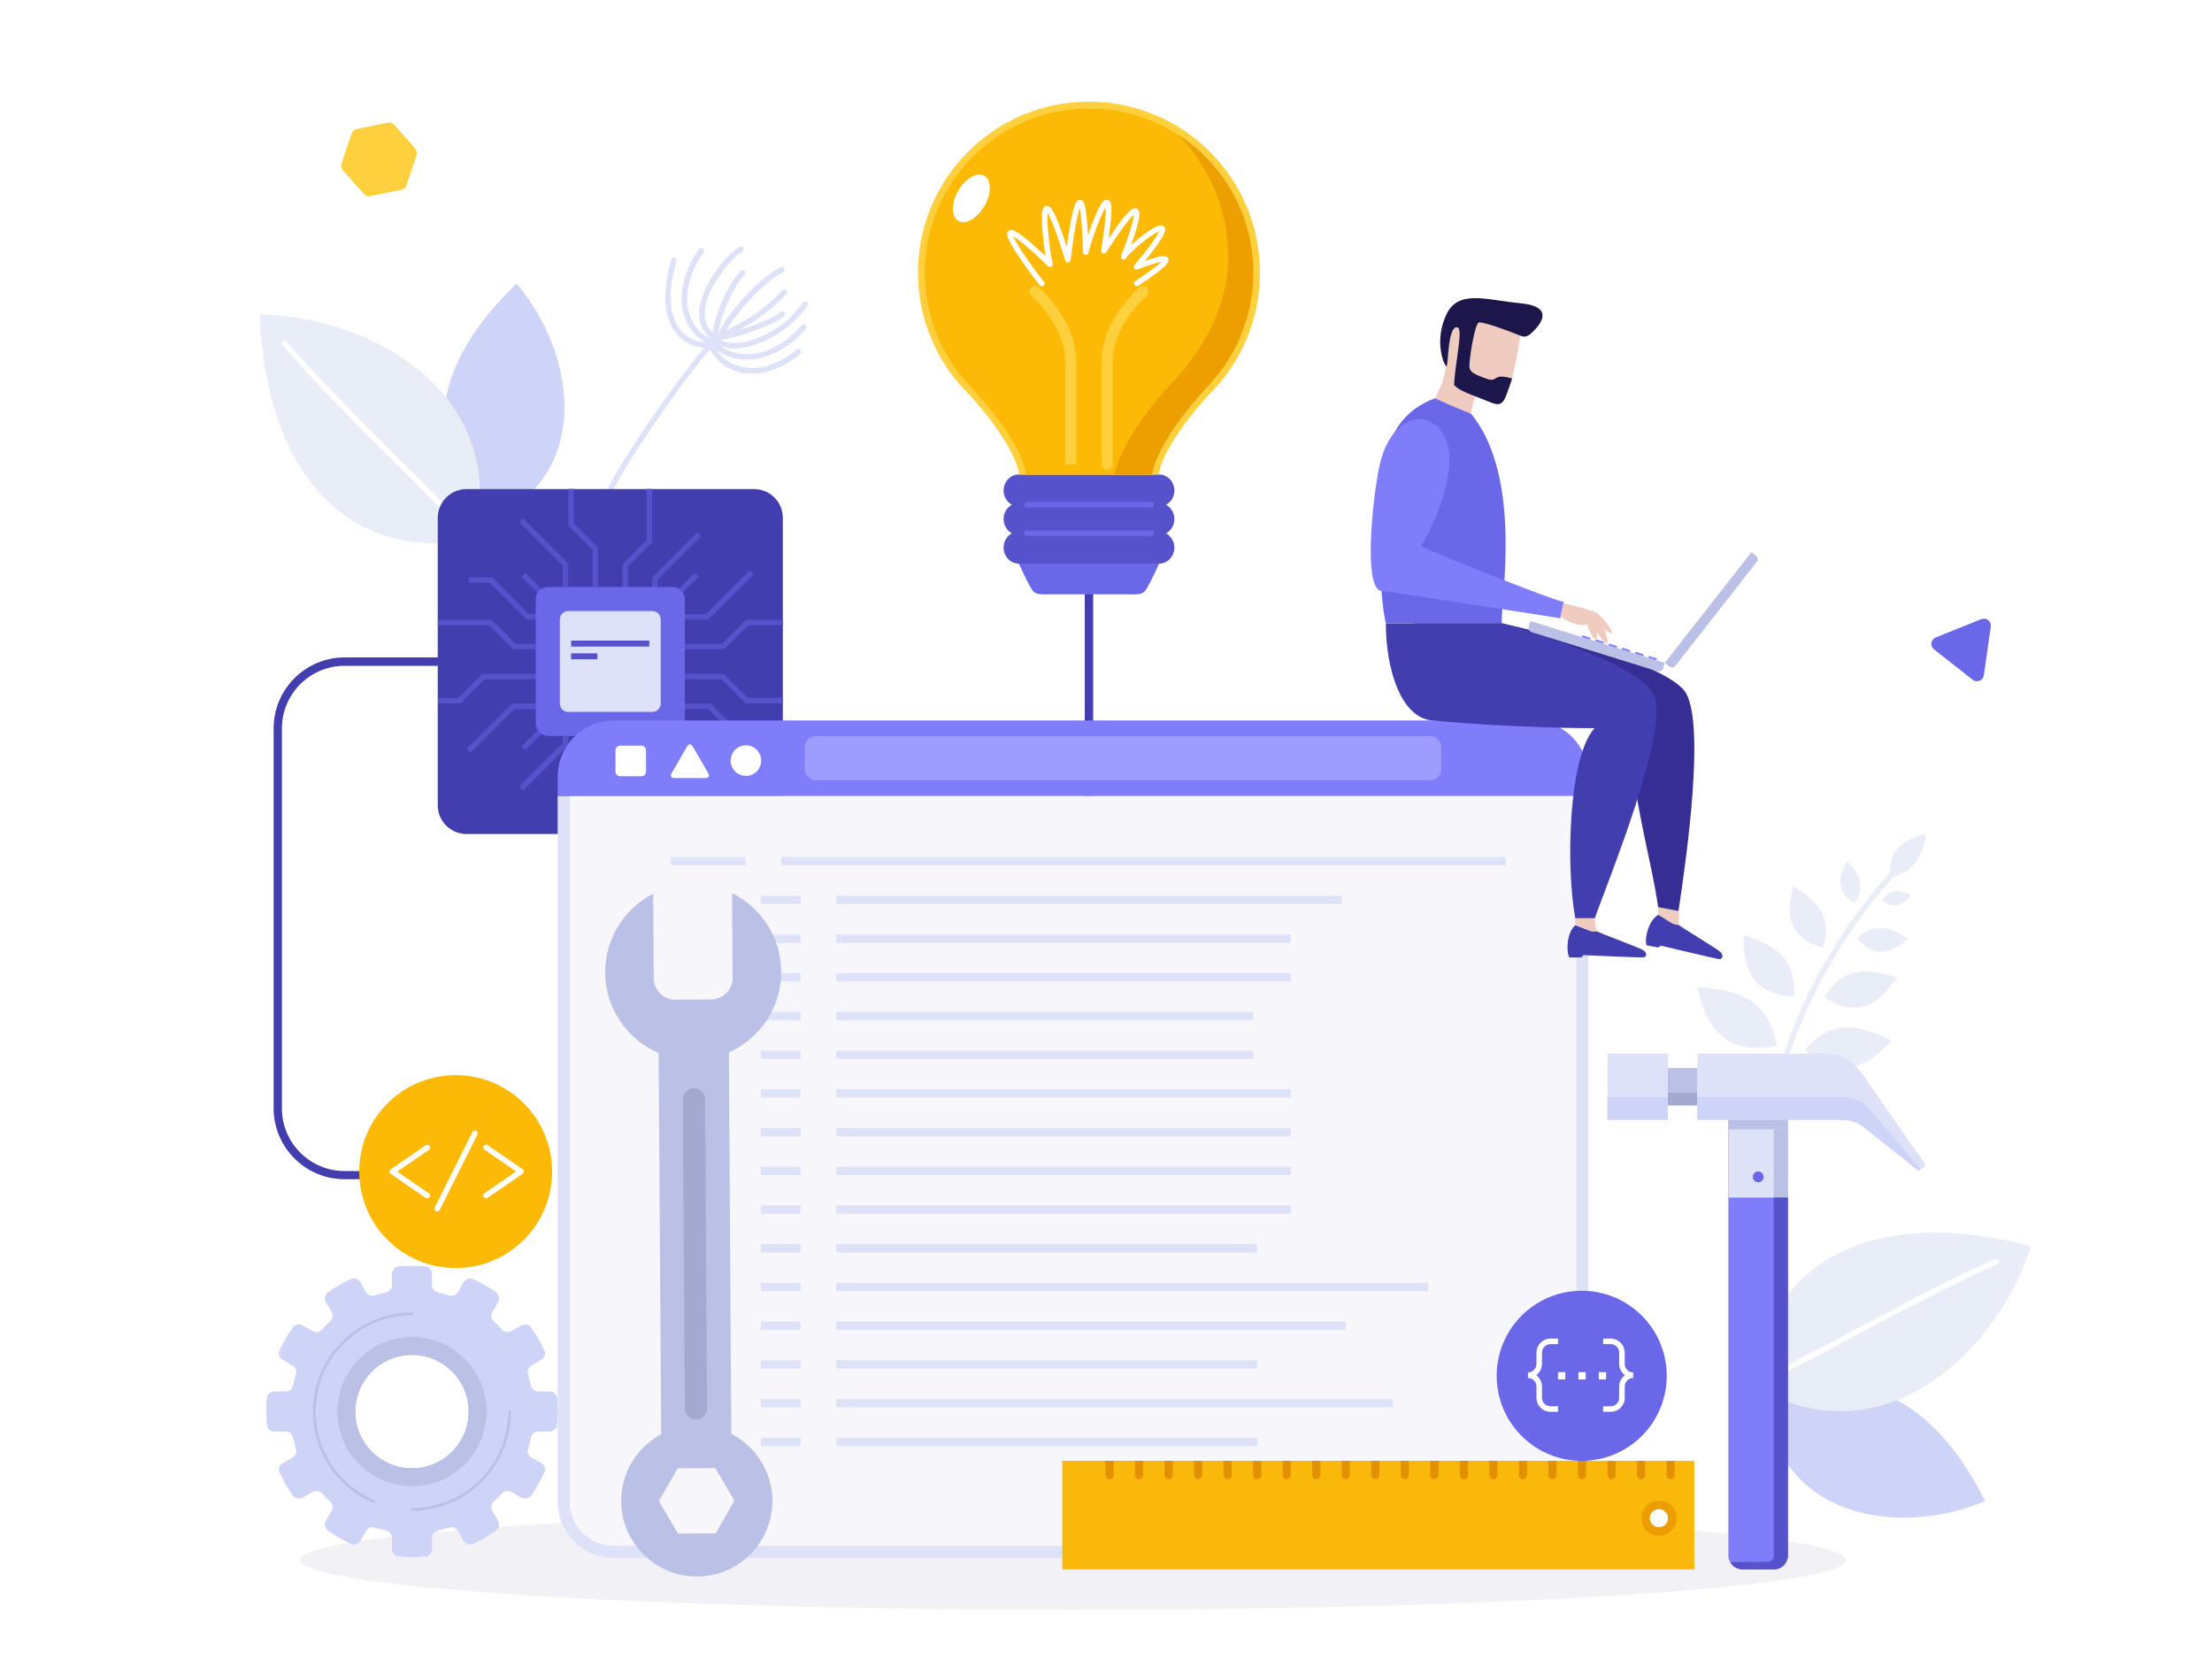 <?xml version="1.0" encoding="utf-8"?>
<!-- Generator: Adobe Illustrator 24.1.0, SVG Export Plug-In . SVG Version: 6.00 Build 0)  -->
<svg version="1.1" xmlns="http://www.w3.org/2000/svg" xmlns:xlink="http://www.w3.org/1999/xlink" x="0px" y="0px"
	 viewBox="0 0 2000 1500" style="enable-background:new 0 0 2000 1500;" xml:space="preserve">
<style type="text/css">
	.st0{fill:#FFFFFF;}
	.st1{fill:#F1F1F6;}
	.st2{fill:#CED3F8;}
	.st3{fill:#E9EDF7;}
	.st4{fill:#DDE2F8;}
	.st5{fill:#423EAF;}
	.st6{fill:#5652CC;}
	.st7{fill:#6B67E9;}
	.st8{fill:#FFD03E;}
	.st9{fill:#FCBA06;}
	.st10{fill:#ED9F00;}
	.st11{fill:#BBC0E6;}
	.st12{fill:#A3A9D0;}
	.st13{fill:#807DFB;}
	.st14{fill:#F6F6FB;}
	.st15{fill:#9F9CFF;}
	.st16{fill:#FAB80A;}
	.st17{fill:#EB9D01;}
	.st18{fill:#E19100;}
	.st19{fill:#F0CCC0;}
	.st20{fill:#362E94;}
	.st21{fill:#1C164B;}
</style>
<g id="Background">
	<rect y="-167.3" class="st0" width="2000" height="2000"/>
</g>
<g id="Name">
</g>
<g id="Shadow">
	<ellipse class="st1" cx="970.3" cy="1410.6" rx="698.8" ry="44.9"/>
</g>
<g id="Plants">
	<path class="st2" d="M447.3,468.8c-70.3-56.3-57.3-139.6,19.9-212.3C520.5,320,535.6,425.2,447.3,468.8z"/>
	<g>
		<path class="st3" d="M428.3,488.2c-116.8,21-188.2-64.1-193.6-203.8C343.9,286.5,461.5,362.7,428.3,488.2z"/>
		<g>
			<path class="st0" d="M428.3,490.7c-0.7,0-1.4-0.3-1.9-0.9c-14.6-17.2-41.5-44.1-70.1-72.5c-34.7-34.5-74-73.7-101-105.3
				c-0.9-1.1-0.8-2.6,0.3-3.5c1.1-0.9,2.6-0.8,3.5,0.3c26.9,31.5,66.1,70.5,100.7,105c28.6,28.5,55.6,55.4,70.4,72.8
				c0.9,1.1,0.8,2.6-0.3,3.5C429.4,490.5,428.9,490.7,428.3,490.7z"/>
		</g>
	</g>
	<path class="st2" d="M1597.7,1275.8c74.5-50.6,150.2-13.7,197.1,81.4C1718.5,1389.5,1613.4,1373,1597.7,1275.8z"/>
	<g>
		<path class="st3" d="M1584.8,1252c14.3-117.8,116.6-161.1,251.7-125.2C1802.4,1230.6,1694.9,1320.6,1584.8,1252z"/>
		<g>
			<path class="st0" d="M1584.8,1254.5c-1,0-1.9-0.6-2.3-1.5c-0.5-1.3,0-2.7,1.3-3.3c20.7-8.9,54.3-26.8,89.9-45.7
				c43.2-23,92.1-49.1,130.3-65.6c1.3-0.5,2.7,0,3.3,1.3c0.5,1.3,0,2.7-1.3,3.3c-38,16.4-86.8,42.5-129.9,65.4
				c-35.6,19-69.3,36.9-90.2,45.9C1585.5,1254.4,1585.1,1254.5,1584.8,1254.5z"/>
		</g>
	</g>
	<g>
		<path class="st3" d="M1709.5,792.3c24.2-2.7,29.7-24.9,31.9-38.4C1734.2,755.3,1704.8,762.6,1709.5,792.3z"/>
		<g>
			<path class="st3" d="M1607.9,983c-0.2,0-0.4,0-0.5-0.1c-1.3-0.3-2.2-1.6-1.9-3c10.8-49.1,43.9-125.4,104.5-192.3
				c0.9-1,2.5-1.1,3.5-0.2c1,0.9,1.1,2.5,0.2,3.5c-59.9,66.2-92.6,141.6-103.3,190C1610.1,982.2,1609.1,983,1607.9,983z"/>
		</g>
		<path class="st3" d="M1606.6,945.3c-8.6-48.3-44.6-50.3-72-52.9C1538.3,907,1547.4,958.8,1606.6,945.3z"/>
		<path class="st3" d="M1622.1,900.9c2.9-39.3-24.7-48-45.4-55.5C1576.6,857.5,1573.4,899.6,1622.1,900.9z"/>
		<path class="st3" d="M1648.2,856.9c10.4-32.2-10.9-45.1-26.8-55.5C1618.9,811.4,1607.7,846,1648.2,856.9z"/>
		<path class="st3" d="M1676.8,816.5c11.8-17.5,1.3-28.8-6.4-37.8C1667.2,784.3,1654.5,803,1676.8,816.5z"/>
		<path class="st3" d="M1631.8,949.6c27.9-33.1,56.3-18.8,78.4-8.7C1700.9,950.4,1671.1,986,1631.8,949.6z"/>
		<path class="st3" d="M1649.6,901.6c19.3-32,45.5-23.5,65.6-17.9C1708.5,893,1687.9,927.3,1649.6,901.6z"/>
		<path class="st3" d="M1679,848.3c18.7-17.3,34.3-6.9,46.5,0.6C1719.3,853.8,1699.3,872.4,1679,848.3z"/>
		<path class="st3" d="M1701.3,813.8c8.9-11.9,18.9-7.6,26.7-4.6C1725,812.6,1715.5,825.4,1701.3,813.8z"/>
	</g>
	<g>
		<g>
			<path class="st4" d="M679.7,337.8c-4.3,0-8.6-0.6-12.6-1.7c-11.9-3.3-21.3-11.4-25.7-21.9c-8.7,0.8-20.3-1.8-28.9-11.5
				c-8.7-9.8-16.7-29.5-5.6-68.1c0.4-1.3,1.8-2.1,3.1-1.7c1.3,0.4,2.1,1.8,1.7,3.1c-10.5,36.4-3.3,54.6,4.5,63.4
				c7.9,9,18.8,10.8,26.4,9.6c1.2-0.2,2.4,0.5,2.8,1.6c3.5,10,11.9,17.5,23.1,20.6c15.9,4.4,34.8-1,51.8-15c1.1-0.9,2.6-0.7,3.5,0.3
				c0.9,1.1,0.7,2.6-0.3,3.5C709.4,331.7,694,337.8,679.7,337.8z"/>
		</g>
		<g>
			<path class="st4" d="M675.4,325.1c-0.7,0-1.4,0-2.1,0c-12.5-0.5-24-5.7-30.3-13.7c-11.1-3.6-19.8-12.4-23.9-24.3
				c-6.4-18.4-1.7-41,12.9-61.8c0.8-1.1,2.4-1.4,3.5-0.6c1.1,0.8,1.4,2.4,0.6,3.5c-13.7,19.5-18.2,40.4-12.3,57.3
				c3.8,10.8,11.4,18.4,21.4,21.4c0.5,0.2,1,0.5,1.3,0.9c5.3,7.2,15.7,11.9,27,12.4c17.7,0.7,35.9-8.6,51.4-26.2
				c0.9-1,2.5-1.1,3.5-0.2c1,0.9,1.1,2.5,0.2,3.5C712.8,315.3,693.9,325.1,675.4,325.1z"/>
		</g>
		<g>
			<path class="st4" d="M663.7,315.1C663.7,315.1,663.7,315.1,663.7,315.1c-8.7,0-15.2-2.6-18.8-7.5c-9.1-6.1-13.3-14.8-12.7-26
				c1.3-24.7,26.6-53.4,36.5-58.5c1.2-0.6,2.7-0.1,3.4,1.1c0.6,1.2,0.1,2.7-1.1,3.4c-7.9,4-32.6,31.5-33.8,54.3
				c-0.5,9.4,3.2,16.7,10.9,21.8c0.3,0.2,0.5,0.4,0.7,0.7c2.5,3.7,7.8,5.7,15,5.7c0,0,0,0,0,0c18,0,45.9-12.8,62.2-36.6
				c0.8-1.1,2.3-1.4,3.5-0.6c1.1,0.8,1.4,2.3,0.6,3.5C712.7,301.5,683,315.1,663.7,315.1z"/>
		</g>
		<g>
			<path class="st4" d="M646.7,308.2c-0.6,0-1.2-0.2-1.7-0.6c-0.5-0.5-0.8-1.2-0.8-1.9c0.1-19.9,16.1-52.4,25.8-60.8
				c1-0.9,2.6-0.8,3.5,0.2c0.9,1,0.8,2.6-0.2,3.5c-8.1,7.1-22.4,35.9-23.9,54.2c20.6-3,50-14.9,56.4-20.7c1-0.9,2.6-0.8,3.5,0.2
				c0.9,1,0.8,2.6-0.2,3.5c-7.4,6.7-40.2,19.9-62.1,22.3C646.8,308.2,646.7,308.2,646.7,308.2z"/>
		</g>
		<g>
			<path class="st4" d="M646.7,308.2c-1,0-1.9-0.6-2.3-1.5c-0.5-1.3,0-2.7,1.3-3.3c18.1-7.9,38.6-16.7,61.7-40.9c1-1,2.5-1,3.5-0.1
				c1,1,1,2.5,0.1,3.5c-23.8,24.9-44.8,34-63.3,42.1C647.3,308.2,647,308.2,646.7,308.2z"/>
		</g>
		<g>
			<path class="st4" d="M651.3,306.2c-0.3,0-0.6-0.1-0.9-0.2c-1.3-0.5-1.9-1.9-1.4-3.2c7.1-18.5,40.4-54.5,56.7-61
				c1.3-0.5,2.7,0.1,3.3,1.4c0.5,1.3-0.1,2.7-1.4,3.3c-14.7,6-47.4,41.3-53.9,58.2C653.2,305.6,652.3,306.2,651.3,306.2z"/>
		</g>
		<g>
			<path class="st4" d="M550.8,447.1c-0.4,0-0.7-0.1-1.1-0.3c-1.2-0.6-1.7-2.1-1.1-3.3c19.3-39.2,80.5-123.1,92.8-133.8
				c1-0.9,2.6-0.8,3.5,0.3c0.9,1,0.8,2.6-0.3,3.5c-12.1,10.5-72.6,93.5-91.6,132.2C552.6,446.6,551.7,447.1,550.8,447.1z"/>
		</g>
	</g>
</g>
<g id="Microchip">
	<g>
		<path class="st5" d="M421.8,442.2h260c14.3,0,26,11.6,26,26v259.9c0,14.3-11.6,26-26,26h-260c-14.3,0-26-11.6-26-26V468.1
			C395.9,453.8,407.5,442.2,421.8,442.2z"/>
		<g>
			
				<rect x="600.8" y="529.4" transform="matrix(0.707 -0.707 0.707 0.707 -195.136 592.772)" class="st6" width="34.3" height="5"/>
		</g>
		<g>
			
				<rect x="483.1" y="514.8" transform="matrix(0.707 -0.707 0.707 0.707 -233.901 499.177)" class="st6" width="5" height="34.3"/>
		</g>
		<g>
			
				<rect x="468.5" y="661.8" transform="matrix(0.707 -0.707 0.707 0.707 -327.488 537.951)" class="st6" width="34.3" height="5"/>
		</g>
		<g>
			
				<rect x="615.5" y="647.1" transform="matrix(0.707 -0.707 0.707 0.707 -288.722 631.527)" class="st6" width="5" height="34.3"/>
		</g>
		<g>
			<path class="st6" d="M540.8,530.7h-5v-33.5l-21.2-21.2c-0.5-0.5-0.7-1.1-0.7-1.8v-32.1h5v31.1l21.2,21.2c0.5,0.5,0.7,1.1,0.7,1.8
				V530.7z"/>
		</g>
		<g>
			<path class="st6" d="M567.8,530.7h-5v-19.3c0-0.7,0.3-1.3,0.7-1.8l21.2-21.2v-46.3h5v47.3c0,0.7-0.3,1.3-0.7,1.8l-21.2,21.2
				V530.7z"/>
		</g>
		<g>
			<path class="st6" d="M513.8,530.7h-5v-19.3L469.3,472l3.5-3.5l40.2,40.2c0.5,0.5,0.7,1.1,0.7,1.8V530.7z"/>
		</g>
		<g>
			<path class="st6" d="M594.7,530.7h-5v-7.3c0-0.7,0.3-1.3,0.7-1.8l40.2-40.2l3.5,3.5l-39.5,39.5V530.7z"/>
		</g>
		<g>
			<path class="st6" d="M415.2,636h-19.3v-5h18.3l21.2-21.1c0.5-0.5,1.1-0.7,1.8-0.7h47.3v5h-46.3l-21.2,21.1
				C416.5,635.7,415.8,636,415.2,636z"/>
		</g>
		<g>
			<path class="st6" d="M484.4,587.1h-19.3c-0.7,0-1.3-0.3-1.8-0.7l-21.2-21.1h-46.3v-5h47.3c0.7,0,1.3,0.3,1.8,0.7l21.2,21.1h18.3
				V587.1z"/>
		</g>
		<g>
			<path class="st6" d="M425.6,680.5l-3.5-3.5l40.2-40.2c0.5-0.5,1.1-0.7,1.8-0.7h20.3v5h-19.3L425.6,680.5z"/>
		</g>
		<g>
			<path class="st6" d="M484.4,560.2h-7.3c-0.7,0-1.3-0.3-1.8-0.7L442.9,527h-19v-5h20.1c0.7,0,1.3,0.3,1.8,0.7l32.5,32.5h6.2V560.2
				z"/>
		</g>
		<g>
			<path class="st6" d="M589.6,754h-5v-31.1l-21.2-21.2c-0.5-0.5-0.7-1.1-0.7-1.8v-34.5h5V699l21.2,21.2c0.5,0.5,0.7,1.1,0.7,1.8
				V754z"/>
		</g>
		<g>
			<path class="st6" d="M518.9,754h-5v-47.3c0-0.7,0.3-1.3,0.7-1.8l21.2-21.2v-18.3h5v19.3c0,0.7-0.3,1.3-0.7,1.8l-21.2,21.2V754z"
				/>
		</g>
		<g>
			<path class="st6" d="M630.7,727.8l-40.2-40.2c-0.5-0.5-0.7-1.1-0.7-1.8v-20.3h5v19.3l39.5,39.5L630.7,727.8z"/>
		</g>
		<g>
			<path class="st6" d="M472.9,714.8l-3.5-3.5l39.5-39.5v-6.2h5v7.3c0,0.7-0.3,1.3-0.7,1.8L472.9,714.8z"/>
		</g>
		<g>
			<path class="st6" d="M653.7,587.1h-34.5v-5h33.5l21.2-21.1c0.5-0.5,1.1-0.7,1.8-0.7h32.1v5h-31.1l-21.2,21.1
				C655,586.9,654.3,587.1,653.7,587.1z"/>
		</g>
		<g>
			<path class="st6" d="M707.7,636h-32.5c-0.7,0-1.3-0.3-1.8-0.7l-21.2-21.1h-33.1v-5h34.1c0.7,0,1.3,0.3,1.8,0.7l21.2,21.1h31.5
				V636z"/>
		</g>
		<g>
			<path class="st6" d="M639.5,560.2h-20.3v-5h19.3l39.5-39.5l3.5,3.5l-40.2,40.2C640.8,559.9,640.1,560.2,639.5,560.2z"/>
		</g>
		<g>
			<path class="st6" d="M679.7,680.5l-39.5-39.5h-21v-5h22.1c0.7,0,1.3,0.3,1.8,0.7l40.2,40.2L679.7,680.5z"/>
		</g>
	</g>
	<g>
		<path class="st7" d="M495.6,530.7H608c6.2,0,11.2,5,11.2,11.2v112.3c0,6.2-5,11.2-11.2,11.2H495.6c-6.2,0-11.2-5-11.2-11.2V541.9
			C484.4,535.7,489.4,530.7,495.6,530.7z"/>
		<path class="st4" d="M513.8,552.5h76c4.2,0,7.6,3.4,7.6,7.6v76c0,4.2-3.4,7.6-7.6,7.6h-76c-4.2,0-7.6-3.4-7.6-7.6v-76
			C506.2,555.9,509.6,552.5,513.8,552.5z"/>
		<rect x="516.4" y="579.2" class="st6" width="70.7" height="5.4"/>
		<rect x="516.4" y="590.7" class="st6" width="23.7" height="5.4"/>
	</g>
	<g>
		<path class="st5" d="M381.2,1066.2h-69.7c-35.3,0-64.1-28.8-64.1-64.1V658.5c0-35.3,28.8-64.1,64.1-64.1h83.7
			c2.1,0,3.8,1.7,3.8,3.8c0,2.1-1.7,3.8-3.8,3.8h-83.7c-31.2,0-56.6,25.4-56.6,56.6v343.6c0,31.2,25.4,56.6,56.6,56.6h69.7
			c2.1,0,3.8,1.7,3.8,3.8S383.3,1066.2,381.2,1066.2z"/>
	</g>
</g>
<g id="Light_bulb">
	<g>
		<path class="st5" d="M984.6,723.4c-2.1,0-3.8-1.7-3.8-3.8V537.4c0-2.1,1.7-3.8,3.8-3.8s3.8,1.7,3.8,3.8v182.2
			C988.4,721.7,986.7,723.4,984.6,723.4z"/>
	</g>
	<g>
		<path class="st6" d="M1061.8,469.3c0-5.6-3.1-10.5-7.5-12.9c4.5-2.4,7.5-7.3,7.5-12.9c0-8-6.2-14.5-13.8-14.5H921.2
			c-7.6,0-13.8,6.5-13.8,14.5c0,5.6,3.1,10.5,7.5,12.9c-4.5,2.4-7.5,7.3-7.5,12.9c0,5.6,3.1,10.5,7.5,12.9
			c-4.5,2.4-7.5,7.3-7.5,12.9c0,8,6.2,14.5,13.8,14.5l126.8,0c7.6,0,13.8-6.5,13.8-14.5c0-5.6-3.1-10.5-7.5-12.9
			C1058.8,479.8,1061.8,475,1061.8,469.3z"/>
		<path class="st7" d="M984.6,509.6l-63.4,0c0,0,10.6,23.7,13.8,25.8c3.2,2,5.2,2,10.5,2c5.3,0,39.1,0,39.1,0s33.8,0,39.1,0
			c5.3,0,7.3,0,10.5-2c3.2-2,13.8-25.8,13.8-25.8L984.6,509.6z"/>
		<g>
			<path class="st7" d="M1040.9,458.9l-112.5,0c-1.4,0-2.5-1.1-2.5-2.5c0-1.4,1.1-2.5,2.5-2.5l0,0l112.5,0c1.4,0,2.5,1.1,2.5,2.5
				C1043.4,457.8,1042.3,458.9,1040.9,458.9z"/>
		</g>
		<g>
			<path class="st7" d="M1040.9,484.7L1040.9,484.7l-112.5,0c-1.4,0-2.5-1.1-2.5-2.5c0-1.4,1.1-2.5,2.5-2.5l112.5,0
				c1.4,0,2.5,1.1,2.5,2.5S1042.3,484.7,1040.9,484.7z"/>
		</g>
	</g>
	<g>
		<path class="st8" d="M1139.2,246.5c0-85.4-69.2-154.6-154.6-154.6c-85.4,0-154.6,69.2-154.6,154.6c0,38.5,14.1,73.8,37.4,100.9
			c0.3,0.3,1.6,1.6,2,2c35.3,36.3,51.8,68.6,51.8,79.7h63.4h63.4c0-11,16.6-43.2,51.8-79.4c0.4-0.4,1.5-1.7,1.7-1.9
			C1125,320.6,1139.2,285.2,1139.2,246.5z"/>
		<path class="st9" d="M927.9,429.1c-3.9-21.4-22.4-49.7-50.7-79.8l-4.3-4.9c-23.7-27.1-36.8-61.8-36.8-97.8
			c0-81.9,66.6-148.5,148.5-148.5c81.9,0,148.5,66.6,148.5,148.5c0,36-13.1,70.8-36.8,97.8l-4.3,4.9c-28.4,30-46.8,60.1-50.7,79.8
			L927.9,429.1z"/>
		<path class="st10" d="M1065.6,122c27.8,28.7,44.9,67.8,44.9,110.8c0,38.7-18.2,76.1-43.7,105.2l-4.6,5.3
			c-30.5,32.3-50.3,64.6-54.5,85.7l33.7,0c3.9-19.7,22.4-49.7,50.7-79.8l4.3-4.9c23.7-27.1,36.8-61.8,36.8-97.8
			C1133.2,194.5,1106.2,148.6,1065.6,122z"/>
		<path class="st0" d="M866.4,172.5c-6.5,11.2-6.5,23.4,0.1,27.2c6.5,3.8,17.1-2.3,23.6-13.5c6.5-11.2,6.5-23.4-0.1-27.2
			C883.5,155.2,872.9,161.3,866.4,172.5z"/>
	</g>
	<g>
		<g>
			<path class="st8" d="M973.1,419.8h-10l0-92.9c0-19.8-10.3-39.9-30.7-59.8c-2-1.9-2-5.1-0.1-7.1c1.9-2,5.1-2,7.1-0.1
				c22.4,21.9,33.7,44.4,33.7,67L973.1,419.8z"/>
		</g>
		<g>
			<path class="st8" d="M1001.1,424.8L1001.1,424.8c-2.8,0-5-2.2-5-5l0-92.9c0-22.6,11.3-45.1,33.7-67c2-1.9,5.1-1.9,7.1,0.1
				c1.9,2,1.9,5.1-0.1,7.1c-20.4,19.9-30.7,40-30.7,59.8l0,92.9C1006.1,422.6,1003.9,424.8,1001.1,424.8z"/>
		</g>
		<g>
			<path class="st0" d="M1027.9,258.7c-0.8,0-1.6-0.4-2.1-1.1c-0.8-1.2-0.5-2.7,0.7-3.5c15-10,21.1-15,23.5-17.4
				c-5.1,0.9-15.3,4.6-19.1,6c-0.9,0.3-1.8,0.6-2.4,0.9c-1.1,0.4-2.2,0-2.9-0.9c-0.6-0.9-0.6-2.2,0.1-3c16.8-20,21.2-27.8,22.3-30.6
				c-6.6,2.5-26.3,18.3-29.9,24.4c-0.7,1.1-2.1,1.5-3.2,1c-1.2-0.6-1.7-1.9-1.2-3.1c9.6-25.2,11.3-34.1,11.5-37.1
				c-2.5,2-9,8.9-25,33.8c-0.6,1-1.9,1.4-3,1c-1.1-0.4-1.8-1.6-1.6-2.7c4.1-25.7,4.4-35.5,4.1-39.2c-4.2,6.4-12.6,28.9-15.6,41.4
				c-0.3,1.2-1.4,2-2.7,1.9c-1.2-0.1-2.2-1.2-2.2-2.4c-0.7-25.5-2.1-35.9-3-40.1c-2.8,8-6.4,31.2-8.2,47.1c-0.1,1.2-1.1,2.1-2.2,2.2
				c-1.2,0.1-2.3-0.6-2.6-1.7c-9.3-29.9-13.9-39.8-16-43.1c-1.2,8.7,2.7,39.5,4.6,45.6c0.4,1.1-0.1,2.3-1,2.9
				c-1,0.6-2.2,0.5-3.1-0.3c-20-19.1-28.2-25.1-31.5-27c3.4,8.8,23.8,36.8,27.7,40.9c1,1,0.9,2.6-0.1,3.5c-1,1-2.6,0.9-3.5-0.1
				c-2-2.1-10.2-12.9-17.2-23.1c-14-20.5-13.4-24-11.3-26c2.5-2.5,6.7-0.1,12.7,4.4c5,3.9,12,10,20.9,18.2c-0.9-5.1-1.8-11.8-2.4-18
				c-2.3-22.6,0-25.2,1-26.3c0.9-1,2.1-1.4,3.3-1.1c2.1,0.5,5.6,1.2,17.2,37c0.8-5.6,1.8-12.3,2.9-18.6c3.9-22.3,6.4-24,9.2-23.8
				c3,0.1,4.3,3.2,5.5,12.1c0.6,4.9,1.1,11.5,1.6,19.9c1.5-4.5,3.2-9.1,4.8-13.2c7.2-18.3,10.3-19.3,12.8-18.8
				c3.4,0.7,3.9,5.3,3.5,12.6c-0.2,5.4-1.1,12.9-2.4,22.3c3.6-5.3,6.8-9.9,9.5-13.7c9.6-12.9,13.1-14.6,16-13.1
				c3,1.5,4.6,5.2-5.2,32.7c9.1-8.3,22.3-18.1,27.2-17.8c1.5,0.1,2.7,0.9,3.2,2.2c0.8,1.9,2.2,5.2-17.8,30
				c14.7-5.1,19.3-5.5,20.9-2.3c1.5,2.9,0.4,6.6-26.9,24.7C1028.8,258.5,1028.3,258.7,1027.9,258.7z"/>
		</g>
	</g>
</g>
<g id="Hammer">
	<rect x="1453.4" y="952.7" class="st4" width="54.6" height="59.8"/>
	<rect x="1453.4" y="991.8" class="st2" width="54.6" height="20.7"/>
	<rect x="1508" y="965.7" class="st11" width="26.8" height="33.7"/>
	<rect x="1508" y="988.2" class="st12" width="26.8" height="11.2"/>
	<path class="st4" d="M1682.4,969.1c-7.2-10.3-19-16.4-31.5-16.4h-0.8h-115.3v59.8h131.5c6.8,0,13.5,2.3,18.8,6.6l49.8,39.6l6.4-5.2
		L1682.4,969.1z"/>
	<path class="st13" d="M1603.8,1419h-28.4c-7,0-12.7-5.7-12.7-12.7v-393.8h53.8v393.8C1616.5,1413.3,1610.8,1419,1603.8,1419z"/>
	<rect x="1562.8" y="1012.5" class="st4" width="53.8" height="70.3"/>
	<rect x="1562.8" y="1012.5" class="st11" width="53.8" height="8.6"/>
	
		<rect x="1579.3" y="1045.5" transform="matrix(-1.836970e-16 1 -1 -1.836970e-16 2662.026 -558.195)" class="st11" width="61.7" height="12.8"/>
	<path class="st2" d="M1666.2,1012.5c6.8,0,13.5,2.3,18.8,6.6l49.8,39.6l1.6-1.3l0,0c0,0-38.6-46.3-46.5-55.2
		c-7.7-8.7-18.8-10.3-25-10.3s-130.2,0-130.2,0v20.7H1666.2z"/>
	<circle class="st7" cx="1589.7" cy="1064.1" r="4.9"/>
	<path class="st6" d="M1603.7,1082.7v323.6c0,2.1,0.1,6-8.5,6c-5.7,0-21.1,0-30.8,0c2.2,4,6.3,6.7,11.1,6.7h28.4
		c7,0,12.7-5.7,12.7-12.7v0v-323.6H1603.7z"/>
</g>
<g id="Gear">
	<g>
		<path class="st2" d="M497,1294.3c3.5,0,6.4-2.6,6.7-6.1c0.4-3.9,0.5-7.9,0.5-12c0-4-0.2-8-0.5-12c-0.3-3.4-3.2-6.1-6.7-6.1h-10.3
			c-3.2,0-5.9-2.2-6.6-5.3c-0.7-3.5-1.7-6.9-2.7-10.2c-1-3,0.3-6.3,3-7.9l9-5.2c3-1.7,4.2-5.5,2.8-8.6c-3.4-7.3-7.4-14.2-12-20.7
			c-2-2.8-5.8-3.6-8.8-1.9l-9,5.2c-2.8,1.6-6.2,1-8.4-1.3c-2.4-2.6-4.9-5.1-7.5-7.5c-2.4-2.1-2.9-5.6-1.3-8.4l5.2-9
			c1.7-3,0.9-6.8-1.9-8.8c-6.5-4.6-13.4-8.6-20.7-12c-3.1-1.5-6.9-0.2-8.6,2.8l-5.2,9c-1.6,2.8-4.9,4-7.9,3c-3.3-1.1-6.7-2-10.2-2.7
			c-3.1-0.7-5.3-3.4-5.3-6.6v-10.3c0-3.5-2.6-6.4-6.1-6.7c-3.9-0.4-7.9-0.5-12-0.5s-8,0.2-12,0.5c-3.4,0.3-6.1,3.2-6.1,6.7v10.3
			c0,3.2-2.2,5.9-5.3,6.6c-3.5,0.7-6.9,1.7-10.2,2.7c-3,1-6.3-0.3-7.9-3l-5.2-9c-1.7-3-5.5-4.2-8.6-2.8c-7.3,3.4-14.2,7.4-20.7,12
			c-2.8,2-3.6,5.8-1.9,8.8l5.2,9c1.6,2.8,1,6.2-1.3,8.4c-2.6,2.4-5.1,4.9-7.5,7.5c-2.1,2.4-5.6,2.9-8.4,1.3l-9-5.2
			c-3-1.7-6.8-0.9-8.8,1.9c-4.6,6.5-8.6,13.4-12,20.7c-1.5,3.1-0.2,6.9,2.8,8.6l9,5.2c2.8,1.6,4,4.9,3,7.9c-1.1,3.3-2,6.7-2.7,10.2
			c-0.7,3.1-3.4,5.3-6.6,5.3h-10.3c-3.5,0-6.4,2.6-6.7,6.1c-0.4,3.9-0.5,7.9-0.5,12c0,4,0.2,8,0.5,12c0.3,3.4,3.2,6.1,6.7,6.1h10.3
			c3.2,0,5.9,2.2,6.6,5.3c0.7,3.5,1.7,6.9,2.7,10.2c1,3-0.3,6.3-3,7.9l-9,5.2c-3,1.7-4.2,5.5-2.8,8.6c3.4,7.3,7.4,14.2,12,20.7
			c2,2.8,5.8,3.6,8.8,1.9l9-5.2c2.8-1.6,6.2-1,8.4,1.3c2.4,2.6,4.9,5.1,7.5,7.5c2.4,2.1,2.9,5.6,1.3,8.4l-5.2,9
			c-1.7,3-0.9,6.8,1.9,8.8c6.5,4.6,13.4,8.6,20.7,12c3.1,1.5,6.9,0.2,8.6-2.8l5.2-9c1.6-2.8,4.9-4,7.9-3c3.3,1.1,6.7,2,10.2,2.7
			c3.1,0.7,5.3,3.4,5.3,6.6v10.3c0,3.5,2.6,6.4,6.1,6.7c3.9,0.4,7.9,0.5,12,0.5s8-0.2,12-0.5c3.4-0.3,6.1-3.2,6.1-6.7v-10.3
			c0-3.2,2.2-5.9,5.3-6.6c3.5-0.7,6.9-1.7,10.2-2.7c3-1,6.3,0.3,7.9,3l5.2,9c1.7,3,5.5,4.2,8.6,2.8c7.3-3.4,14.2-7.4,20.7-12
			c2.8-2,3.6-5.8,1.9-8.8l-5.2-9c-1.6-2.8-1-6.2,1.3-8.4c2.6-2.4,5.1-4.9,7.5-7.5c2.1-2.4,5.6-2.9,8.4-1.3l9,5.2
			c3,1.7,6.8,0.9,8.8-1.9c4.6-6.5,8.6-13.4,12-20.7c1.5-3.1,0.2-6.9-2.8-8.6l-9-5.2c-2.8-1.6-4-4.9-3-7.9c1.1-3.3,2-6.7,2.7-10.2
			c0.7-3.1,3.4-5.3,6.6-5.3H497z M372.5,1327.5c-28.3,0-51.2-22.9-51.2-51.2c0-28.3,22.9-51.2,51.2-51.2c28.3,0,51.2,22.9,51.2,51.2
			C423.7,1304.6,400.8,1327.5,372.5,1327.5z"/>
		<path class="st11" d="M372.5,1208.9c-37.2,0-67.4,30.2-67.4,67.4c0,37.2,30.2,67.4,67.4,67.4c37.2,0,67.4-30.2,67.4-67.4
			C440,1239.1,409.8,1208.9,372.5,1208.9z M372.5,1327.5c-28.3,0-51.2-22.9-51.2-51.2c0-28.3,22.9-51.2,51.2-51.2
			c28.3,0,51.2,22.9,51.2,51.2C423.7,1304.6,400.8,1327.5,372.5,1327.5z"/>
		<g>
			<path class="st11" d="M338.1,1359c-0.2,0-0.3,0-0.5-0.1c-33.2-14.1-54.7-46.5-54.7-82.6c0-49.4,40.2-89.6,89.6-89.6
				c0.7,0,1.2,0.6,1.2,1.2s-0.6,1.2-1.2,1.2c-48,0-87.1,39.1-87.1,87.1c0,35.1,20.9,66.6,53.2,80.3c0.6,0.3,0.9,1,0.7,1.6
				C339.1,1358.7,338.6,1359,338.1,1359z"/>
		</g>
		<g>
			<path class="st11" d="M372.5,1365.9c-0.7,0-1.2-0.6-1.2-1.2s0.6-1.2,1.2-1.2c48,0,87.1-39.1,87.1-87.1c0-0.7,0.6-1.2,1.2-1.2
				s1.2,0.6,1.2,1.2C462.1,1325.7,421.9,1365.9,372.5,1365.9z"/>
		</g>
	</g>
</g>
<g id="Frame">
	<path class="st4" d="M504.2,719.6v638.3c0,27.9,22.8,50.7,50.7,50.7h830.6c27.9,0,50.7-22.8,50.7-50.7V719.6H504.2z"/>
	<path class="st14" d="M515.2,719.6c0,21.2,0,638.3,0,638.3c0,21.9,17.8,39.8,39.8,39.8h830.6c21.9,0,39.8-17.8,39.8-39.8
		c0,0,0-617.1,0-638.3C1387,719.6,527.5,719.6,515.2,719.6z"/>
	<g>
		<path class="st13" d="M1436.3,702.1c0-27.9-22.8-50.7-50.7-50.7H555c-27.9,0-50.7,22.8-50.7,50.7v17.5h932.1V702.1z"/>
		
			<ellipse transform="matrix(6.948227e-02 -0.998 0.998 6.948227e-02 -59.008 1312.661)" class="st0" cx="674.1" cy="688" rx="13.8" ry="13.8"/>
		<path class="st0" d="M609.7,703.5c-2.8,0-3.9-2-2.5-4.3l14.1-24.4c1.4-2.4,3.6-2.4,5,0l14.1,24.4c1.4,2.4,0.3,4.3-2.5,4.3H609.7z"
			/>
		<path class="st0" d="M556.5,678.4c0-2.3,1.9-4.2,4.2-4.2h19.2c2.3,0,4.2,1.9,4.2,4.2v19.2c0,2.3-1.9,4.2-4.2,4.2h-19.2
			c-2.3,0-4.2-1.9-4.2-4.2V678.4z"/>
	</g>
	<g>
		<path class="st15" d="M1303.2,695.4c0,5.6-4.6,10.1-10.1,10.1H737.8c-5.6,0-10.2-4.6-10.2-10.1v-19.7c0-5.6,4.6-10.1,10.2-10.1
			H1293c5.6,0,10.1,4.6,10.1,10.1V695.4z"/>
	</g>
</g>
<g id="Code">
	<g>
		<rect x="706.3" y="774.9" class="st4" width="655.1" height="7.5"/>
		<rect x="606.6" y="774.9" class="st4" width="67.5" height="7.5"/>
	</g>
	<g>
		<rect x="756.1" y="809.9" class="st4" width="457.1" height="7.5"/>
		<rect x="687.9" y="809.9" class="st4" width="36" height="7.5"/>
	</g>
	<g>
		<rect x="756.1" y="844.9" class="st4" width="411" height="7.5"/>
		<rect x="687.9" y="844.9" class="st4" width="36" height="7.5"/>
	</g>
	<g>
		<rect x="756.1" y="879.9" class="st4" width="411" height="7.5"/>
		<rect x="687.9" y="879.9" class="st4" width="36" height="7.5"/>
	</g>
	<g>
		<rect x="756.1" y="914.9" class="st4" width="377" height="7.5"/>
		<rect x="687.9" y="914.9" class="st4" width="36" height="7.5"/>
	</g>
	<g>
		<rect x="756.1" y="949.9" class="st4" width="377" height="7.5"/>
		<rect x="687.9" y="949.9" class="st4" width="36" height="7.5"/>
	</g>
	<g>
		<rect x="756.1" y="984.9" class="st4" width="411" height="7.5"/>
		<rect x="687.9" y="984.9" class="st4" width="36" height="7.5"/>
	</g>
	<g>
		<rect x="756.1" y="1019.9" class="st4" width="411" height="7.5"/>
		<rect x="687.9" y="1019.9" class="st4" width="36" height="7.5"/>
	</g>
	<g>
		<rect x="756.1" y="1054.9" class="st4" width="411" height="7.5"/>
		<rect x="687.9" y="1054.9" class="st4" width="36" height="7.5"/>
	</g>
	<g>
		<rect x="756.1" y="1089.9" class="st4" width="411" height="7.5"/>
		<rect x="687.9" y="1089.9" class="st4" width="36" height="7.5"/>
	</g>
	<g>
		<rect x="756.1" y="1124.9" class="st4" width="380.6" height="7.5"/>
		<rect x="687.9" y="1124.9" class="st4" width="36" height="7.5"/>
	</g>
	<g>
		<rect x="756.1" y="1159.9" class="st4" width="535.2" height="7.5"/>
		<rect x="687.9" y="1159.9" class="st4" width="36" height="7.5"/>
	</g>
	<g>
		<rect x="756.1" y="1194.9" class="st4" width="460.7" height="7.5"/>
		<rect x="687.9" y="1194.9" class="st4" width="36" height="7.5"/>
	</g>
	<g>
		<rect x="756.1" y="1229.9" class="st4" width="380.6" height="7.5"/>
		<rect x="687.9" y="1229.9" class="st4" width="36" height="7.5"/>
	</g>
	<g>
		<rect x="756.1" y="1264.9" class="st4" width="503.2" height="7.5"/>
		<rect x="687.9" y="1264.9" class="st4" width="36" height="7.5"/>
	</g>
	<g>
		<rect x="756.1" y="1299.9" class="st4" width="380.6" height="7.5"/>
		<rect x="687.9" y="1299.9" class="st4" width="36" height="7.5"/>
	</g>
</g>
<g id="Ruller">
	<g>
		<rect x="960.5" y="1320.8" class="st16" width="571.4" height="98.2"/>
		<path class="st17" d="M1499.9,1356.8c8.8,0,15.9,7.1,15.9,15.9c0,8.8-7.1,15.9-15.9,15.9c-8.8,0-15.9-7.1-15.9-15.9
			C1484,1364,1491.1,1356.8,1499.9,1356.8z"/>
		<path class="st0" d="M1499.9,1364.5c4.5,0,8.2,3.7,8.2,8.2c0,4.5-3.7,8.2-8.2,8.2c-4.5,0-8.2-3.7-8.2-8.2
			C1491.7,1368.2,1495.4,1364.5,1499.9,1364.5z"/>
		<path class="st18" d="M1113.7,1333.7v-12.9h-7.4v12.9c0,2,1.6,3.7,3.7,3.7C1112.1,1337.4,1113.7,1335.7,1113.7,1333.7z
			 M1140.4,1333.7l0-12.9h-7.4l0,12.9c0,2,1.6,3.7,3.7,3.7C1138.8,1337.4,1140.4,1335.7,1140.4,1333.7z M1510.5,1337.4
			c2,0,3.7-1.6,3.7-3.7v-12.9h-7.4v12.9C1506.8,1335.7,1508.5,1337.4,1510.5,1337.4z M1167.1,1333.7l0-12.9l-7.4,0v12.9
			c0,2,1.6,3.7,3.7,3.7C1165.5,1337.4,1167.1,1335.7,1167.1,1333.7z M1247.2,1333.7l0-12.9h-7.4v12.9c0,2,1.7,3.7,3.7,3.7
			C1245.6,1337.4,1247.2,1335.7,1247.2,1333.7z M1434.1,1333.7v-12.9h-7.4l0,12.9c0,2,1.7,3.7,3.7,3.7
			C1432.5,1337.4,1434.1,1335.7,1434.1,1333.7z M1380.7,1333.7v-12.9h-7.4l0,12.9c0,2,1.6,3.7,3.7,3.7
			C1379.1,1337.4,1380.7,1335.7,1380.7,1333.7z M1193.8,1333.7l0-12.9h-7.4v12.9c0,2,1.7,3.7,3.7,3.7
			C1192.2,1337.4,1193.8,1335.7,1193.8,1333.7z M1460.8,1333.7l0-12.9h-7.4v12.9c0,2,1.6,3.7,3.7,3.7
			C1459.2,1337.4,1460.8,1335.7,1460.8,1333.7z M1487.5,1333.7v-12.9h-7.4v12.9c0,2,1.6,3.7,3.7,3.7
			C1485.9,1337.4,1487.5,1335.7,1487.5,1333.7z M1407.4,1333.7v-12.9h-7.4l0,12.9c0,2,1.6,3.7,3.7,3.7
			C1405.8,1337.4,1407.4,1335.7,1407.4,1333.7z M1354,1333.7v-12.9h-7.4l0,12.9c0,2,1.7,3.7,3.7,3.7
			C1352.4,1337.4,1354,1335.7,1354,1333.7z M1220.5,1333.7v-12.9h-7.4l0,12.9c0,2,1.7,3.7,3.7,3.7
			C1218.9,1337.4,1220.5,1335.7,1220.5,1333.7z M1083.3,1337.4c2,0,3.7-1.7,3.7-3.7l0-12.9h-7.4l0,12.9
			C1079.6,1335.7,1081.3,1337.4,1083.3,1337.4z M1056.6,1337.4c2,0,3.7-1.6,3.7-3.7v-12.9l-7.4,0l0,12.9
			C1052.9,1335.7,1054.6,1337.4,1056.6,1337.4z M1029.9,1337.4c2,0,3.7-1.6,3.7-3.7v-12.9h-7.4l0,12.9
			C1026.2,1335.7,1027.9,1337.4,1029.9,1337.4z M1003.2,1337.4c2,0,3.7-1.6,3.7-3.7l0-12.9h-7.4v12.9
			C999.5,1335.7,1001.2,1337.4,1003.2,1337.4z M1273.9,1333.7v-12.9h-7.4l0,12.9c0,2,1.6,3.7,3.7,3.7
			C1272.3,1337.4,1273.9,1335.7,1273.9,1333.7z M1300.6,1333.7v-12.9h-7.4v12.9c0,2,1.6,3.7,3.7,3.7
			C1299,1337.4,1300.6,1335.7,1300.6,1333.7z M1327.3,1333.7l0-12.9h-7.4v12.9c0,2,1.7,3.7,3.7,3.7
			C1325.7,1337.4,1327.3,1335.7,1327.3,1333.7z"/>
	</g>
</g>
<g id="Wrench">
	<g>
		<path class="st11" d="M661.2,1296.3L659,951.6c28-12.5,47.5-40.6,47.3-73.2c-0.2-31.1-18.2-57.9-44.4-70.8l0.5,76.5
			c0.1,10.7-8.6,19.5-19.3,19.6l-32.4,0.2c-10.7,0.1-19.5-8.6-19.6-19.3l-0.5-76.5c-25.9,13.2-43.6,40.3-43.4,71.4
			c0.2,32.6,20.1,60.5,48.3,72.6l2.3,344.7c-21.7,11.6-36.3,34.5-36.1,60.7c0.2,37.7,31,68.1,68.8,67.9c37.7-0.2,68.1-31,67.9-68.8
			C698,1330.3,683,1307.6,661.2,1296.3z M647.1,1386.4l-34.1,0.2l-17.2-29.4l16.9-29.6l34.1-0.2l17.2,29.4L647.1,1386.4z"/>
		<path class="st12" d="M627.4,984c-5.6,0-10,4.6-10,10.1l1.8,279.3c0,5.6,4.6,10,10.1,10c5.6,0,10-4.6,10-10.1L637.5,994
			C637.5,988.4,633,983.9,627.4,984z"/>
	</g>
</g>
<g id="SCircles_with_symbols">
	
		<ellipse transform="matrix(0.707 -0.707 0.707 0.707 -460.611 1375.799)" class="st7" cx="1430.4" cy="1243.9" rx="76.9" ry="76.9"/>
	<g>
		
			<rect x="1445.6" y="1240.6" transform="matrix(-1 -1.224647e-16 1.224647e-16 -1 2897.756 2487.812)" class="st0" width="6.6" height="6.6"/>
		
			<rect x="1427.1" y="1240.6" transform="matrix(-1 -1.224647e-16 1.224647e-16 -1 2860.862 2487.812)" class="st0" width="6.6" height="6.6"/>
		
			<rect x="1408.7" y="1240.6" transform="matrix(-1 -1.224647e-16 1.224647e-16 -1 2823.967 2487.812)" class="st0" width="6.6" height="6.6"/>
		<g>
			<path class="st0" d="M1408.7,1276.5h-6.8c-7,0-12.7-5.7-12.7-12.7v-10.2c0-4.3-3.5-7.7-7.7-7.7v-5c4.3,0,7.7-3.5,7.7-7.7v-10.2
				c0-7,5.7-12.7,12.7-12.7h6.8v5h-6.8c-4.3,0-7.7,3.5-7.7,7.7v10.2c0,4.2-2,7.9-5.2,10.2c3.1,2.3,5.2,6,5.2,10.2v10.2
				c0,4.3,3.5,7.7,7.7,7.7h6.8V1276.5z"/>
		</g>
		<g>
			<path class="st0" d="M1456.3,1276.5h-6.8v-5h6.8c4.3,0,7.7-3.5,7.7-7.7v-10.2c0-4.2,2-7.9,5.2-10.2c-3.1-2.3-5.2-6-5.2-10.2
				v-10.2c0-4.3-3.5-7.7-7.7-7.7h-6.8v-5h6.8c7,0,12.7,5.7,12.7,12.7v10.2c0,4.3,3.5,7.7,7.7,7.7v5c-4.3,0-7.7,3.5-7.7,7.7v10.2
				C1469.1,1270.8,1463.4,1276.5,1456.3,1276.5z"/>
		</g>
	</g>
	<g>
		<circle class="st9" cx="412" cy="1059.3" r="87.2"/>
		<g>
			<path class="st0" d="M395.3,1095.4c-0.4,0-0.8-0.1-1.1-0.3c-1.2-0.6-1.7-2.1-1.1-3.4l34-68.1c0.6-1.2,2.1-1.7,3.4-1.1
				c1.2,0.6,1.7,2.1,1.1,3.4l-34,68.1C397.1,1094.9,396.2,1095.4,395.3,1095.4z"/>
		</g>
		<g>
			<path class="st0" d="M386.3,1083.5c-0.5,0-1-0.1-1.4-0.4l-31.6-21.7c-0.7-0.5-1.1-1.2-1.1-2.1s0.4-1.6,1.1-2.1l31.6-21.7
				c1.1-0.8,2.7-0.5,3.5,0.6c0.8,1.1,0.5,2.7-0.6,3.5l-28.6,19.7l28.6,19.7c1.1,0.8,1.4,2.3,0.6,3.5
				C387.9,1083.1,387.1,1083.5,386.3,1083.5z"/>
		</g>
		<g>
			<path class="st0" d="M439.5,1083.5c-0.8,0-1.6-0.4-2.1-1.1c-0.8-1.1-0.5-2.7,0.6-3.5l28.6-19.7l-28.6-19.7
				c-1.1-0.8-1.4-2.3-0.6-3.5c0.8-1.1,2.3-1.4,3.5-0.6l31.6,21.7c0.7,0.5,1.1,1.2,1.1,2.1s-0.4,1.6-1.1,2.1l-31.6,21.7
				C440.5,1083.3,440,1083.5,439.5,1083.5z"/>
		</g>
	</g>
</g>
<g id="Man">
	<g>
		<path class="st19" d="M1499.2,827.2c0.5-2.6,0-7.1,0-7.1l18.4,3.5c1.1,4.6,0.3,8.3,0,12.5C1512.7,837,1507,831.3,1499.2,827.2z"/>
		<path class="st5" d="M1499.2,827.2c7.8,4,13.5,9.8,18.4,8.9c2.1,2.2,34.9,21.6,38,24.7c3.2,3.2,1.9,7-2,6.3
			c-5.7-1.1-52.1-12.1-52.1-12.1c-1.1,0.8-2.1,1.7-2.1,1.7l-10.7-2C1486.6,848.6,1490.6,832.2,1499.2,827.2z"/>
		<path class="st20" d="M1524.8,627.4c16.2,30.7,0.9,143.2-7.2,196.3c0,0-9.2-1.7-18.4-3.5c-6.1-44.5-21.8-88.1-28.8-177.9
			c0,0-110.9,28.6-155.3-11.5c-20.9-18.9-31.2-41.1-36.5-67.3h79.1C1357.8,563.5,1508.6,596.7,1524.8,627.4z"/>
	</g>
	<path class="st19" d="M1374.1,306.6c-0.7,4.5-7.6,50.7-14.5,52.1c-6.9,1.4-21.1-10.4-24.5-2.8c-3.5,7.6-5.2,17.9-5.2,17.9
		c-7.2-1.4-32.4-13.8-32.4-13.8c4.3-8.5,10.4-19.3,10.4-38.3c0-19-0.6-49.3,41.8-41.8C1376.9,284.9,1376,295.1,1374.1,306.6z"/>
	<path class="st21" d="M1374.6,303.5c4.5,1.9,7.1,0.7,12.1-4.3c5-5,20.1-21.9-11.8-25c-31.9-3.1-56.7-12.8-67.4,10.7
		c-10.7,23.5-2.4,43.8,0,46.2c2.4,2.4,0.7-36.5,10.2-35.2c5.7,0.8-2.6,34.8-2.9,52.2c3.1,4.1,11.6,7.4,25.1,12.6
		c13.5,5.2,17.6,9,22.5-4.7c4.8-13.7,4.8-13.7,4.8-13.7c-18.8-5.7-11.8,4.2-23.5,0c-11.6-4.1-14-6-15-9.6c-1-3.6,4.4-40.6,8.6-41.2
		C1341.4,291.1,1362.9,298.6,1374.6,303.5z"/>
	<g>
		<path class="st19" d="M1424.2,836.7c0-3.6,0-6.5,0-6.5h17.7c0.2,6,1.4,9.3,2,11.8C1439.4,843.7,1432.6,839.2,1424.2,836.7z"/>
		<path class="st5" d="M1424.2,836.7c8.4,2.5,15.1,7.1,19.7,5.3c2.4,1.8,38.3,14.7,42,17.2c3.7,2.6,3.2,6.5-0.8,6.5
			c-5.8,0-53.4-2.1-53.4-2.1c-1,1-1.8,2.1-1.8,2.1h-10.9C1415.8,860,1416.7,843.1,1424.2,836.7z"/>
		<path class="st5" d="M1495,627.4c16.2,30.7-42.8,173-53,202.8c0,0-8.3,0-17.7,0c-8.5-46-6.4-145.7,17.4-171.8c0,0-67.7,0.3-147-7
			c-28-2.6-41.7-46.3-41.7-87.9h104.8C1357.8,563.5,1478.8,596.7,1495,627.4z"/>
	</g>
	<path class="st7" d="M1297.5,360.1c0,0,19.9,9.3,32.4,13.8c46.2,55.9,27.8,164.1,27.8,189.5h-104.8c-5.7-28.3-5.2-61.4-5.9-100
		C1245.8,390.2,1273.3,369.1,1297.5,360.1z"/>
	<g>
		<path class="st11" d="M1384.9,571.6l113.6,35.3c2.2,0.7,4.5-0.5,5.2-2.7l1.5-4.9l-121.5-37.8l-1.5,4.9
			C1381.5,568.6,1382.7,571,1384.9,571.6z"/>
		<path class="st11" d="M1515,601.8l73.3-93.7c1.4-1.8,1.1-4.4-0.7-5.8l-4-3.1l-78.4,100.2l4,3.1
			C1511,603.9,1513.6,603.6,1515,601.8z"/>
		
			<rect x="1490.6" y="594.3" transform="matrix(-0.955 -0.297 0.297 -0.955 2744.69 1607.238)" class="st13" width="7.7" height="1.7"/>
		
			<rect x="1478.6" y="590.6" transform="matrix(-0.955 -0.297 0.297 -0.955 2722.339 1596.372)" class="st13" width="7.7" height="1.7"/>
		
			<rect x="1466.6" y="586.8" transform="matrix(-0.955 -0.297 0.297 -0.955 2699.979 1585.517)" class="st13" width="7.7" height="1.7"/>
		
			<rect x="1454.6" y="583.1" transform="matrix(-0.955 -0.297 0.297 -0.955 2677.63 1574.65)" class="st13" width="7.7" height="1.7"/>
		
			<rect x="1442.6" y="579.4" transform="matrix(-0.955 -0.297 0.297 -0.955 2655.308 1563.749)" class="st13" width="7.7" height="1.7"/>
		
			<rect x="1430.6" y="575.6" transform="matrix(-0.955 -0.297 0.297 -0.955 2632.949 1552.893)" class="st13" width="7.7" height="1.7"/>
	</g>
	<path class="st13" d="M1290.1,380c-11.1-4.6-35.1,3.6-43.1,42.4c-6.3,30.5-14.4,110.3,2.1,112c16.4,1.6,161.6,24.6,161.6,24.6
		c0.8-3.3,3.3-14.8,3.3-14.8c-12.7-2-126.3-48.4-129.6-50.4C1288.9,490.1,1337,399.4,1290.1,380z"/>
	<path class="st19" d="M1410.9,557.7c1.5-6.5,2.7-12.1,2.7-12.1c6.9,1,26.4,6.4,29.4,8.2c6.5,4.3,15.8,16.6,14.3,18.7
		c-0.6,0.8-3.4-1-6.7-3.6c2.6,6.9,4.2,13.5,2,12.8c-2.6-0.7-6-6-9-10.6c0.7,3.6,1,6.7-1.5,6.6c-1.6,0-6-8.2-7.1-13.2
		C1431.1,565.7,1424.9,566.3,1410.9,557.7z"/>
</g>
<g id="Secondary_shapes">
	<path class="st8" d="M350.6,110.9l-28,5.7c-2.2,0.4-4,2-4.7,4.1l-9.1,27.1c-0.7,2.1-0.2,4.5,1.2,6.1l18.9,21.4
		c1.5,1.7,3.7,2.4,5.9,2l28-5.7c2.2-0.4,4-2,4.7-4.1l9.1-27.1c0.7-2.1,0.2-4.5-1.2-6.1l-18.9-21.4
		C355,111.2,352.8,110.4,350.6,110.9z"/>
	<path class="st7" d="M1800,566.5l-6.3,44.1c-0.7,4.8-6.3,7-10.1,4l-35-27.5c-3.8-3-2.9-8.9,1.5-10.7l41.3-16.6
		C1796,558.1,1800.7,561.8,1800,566.5z"/>
</g>
</svg>
